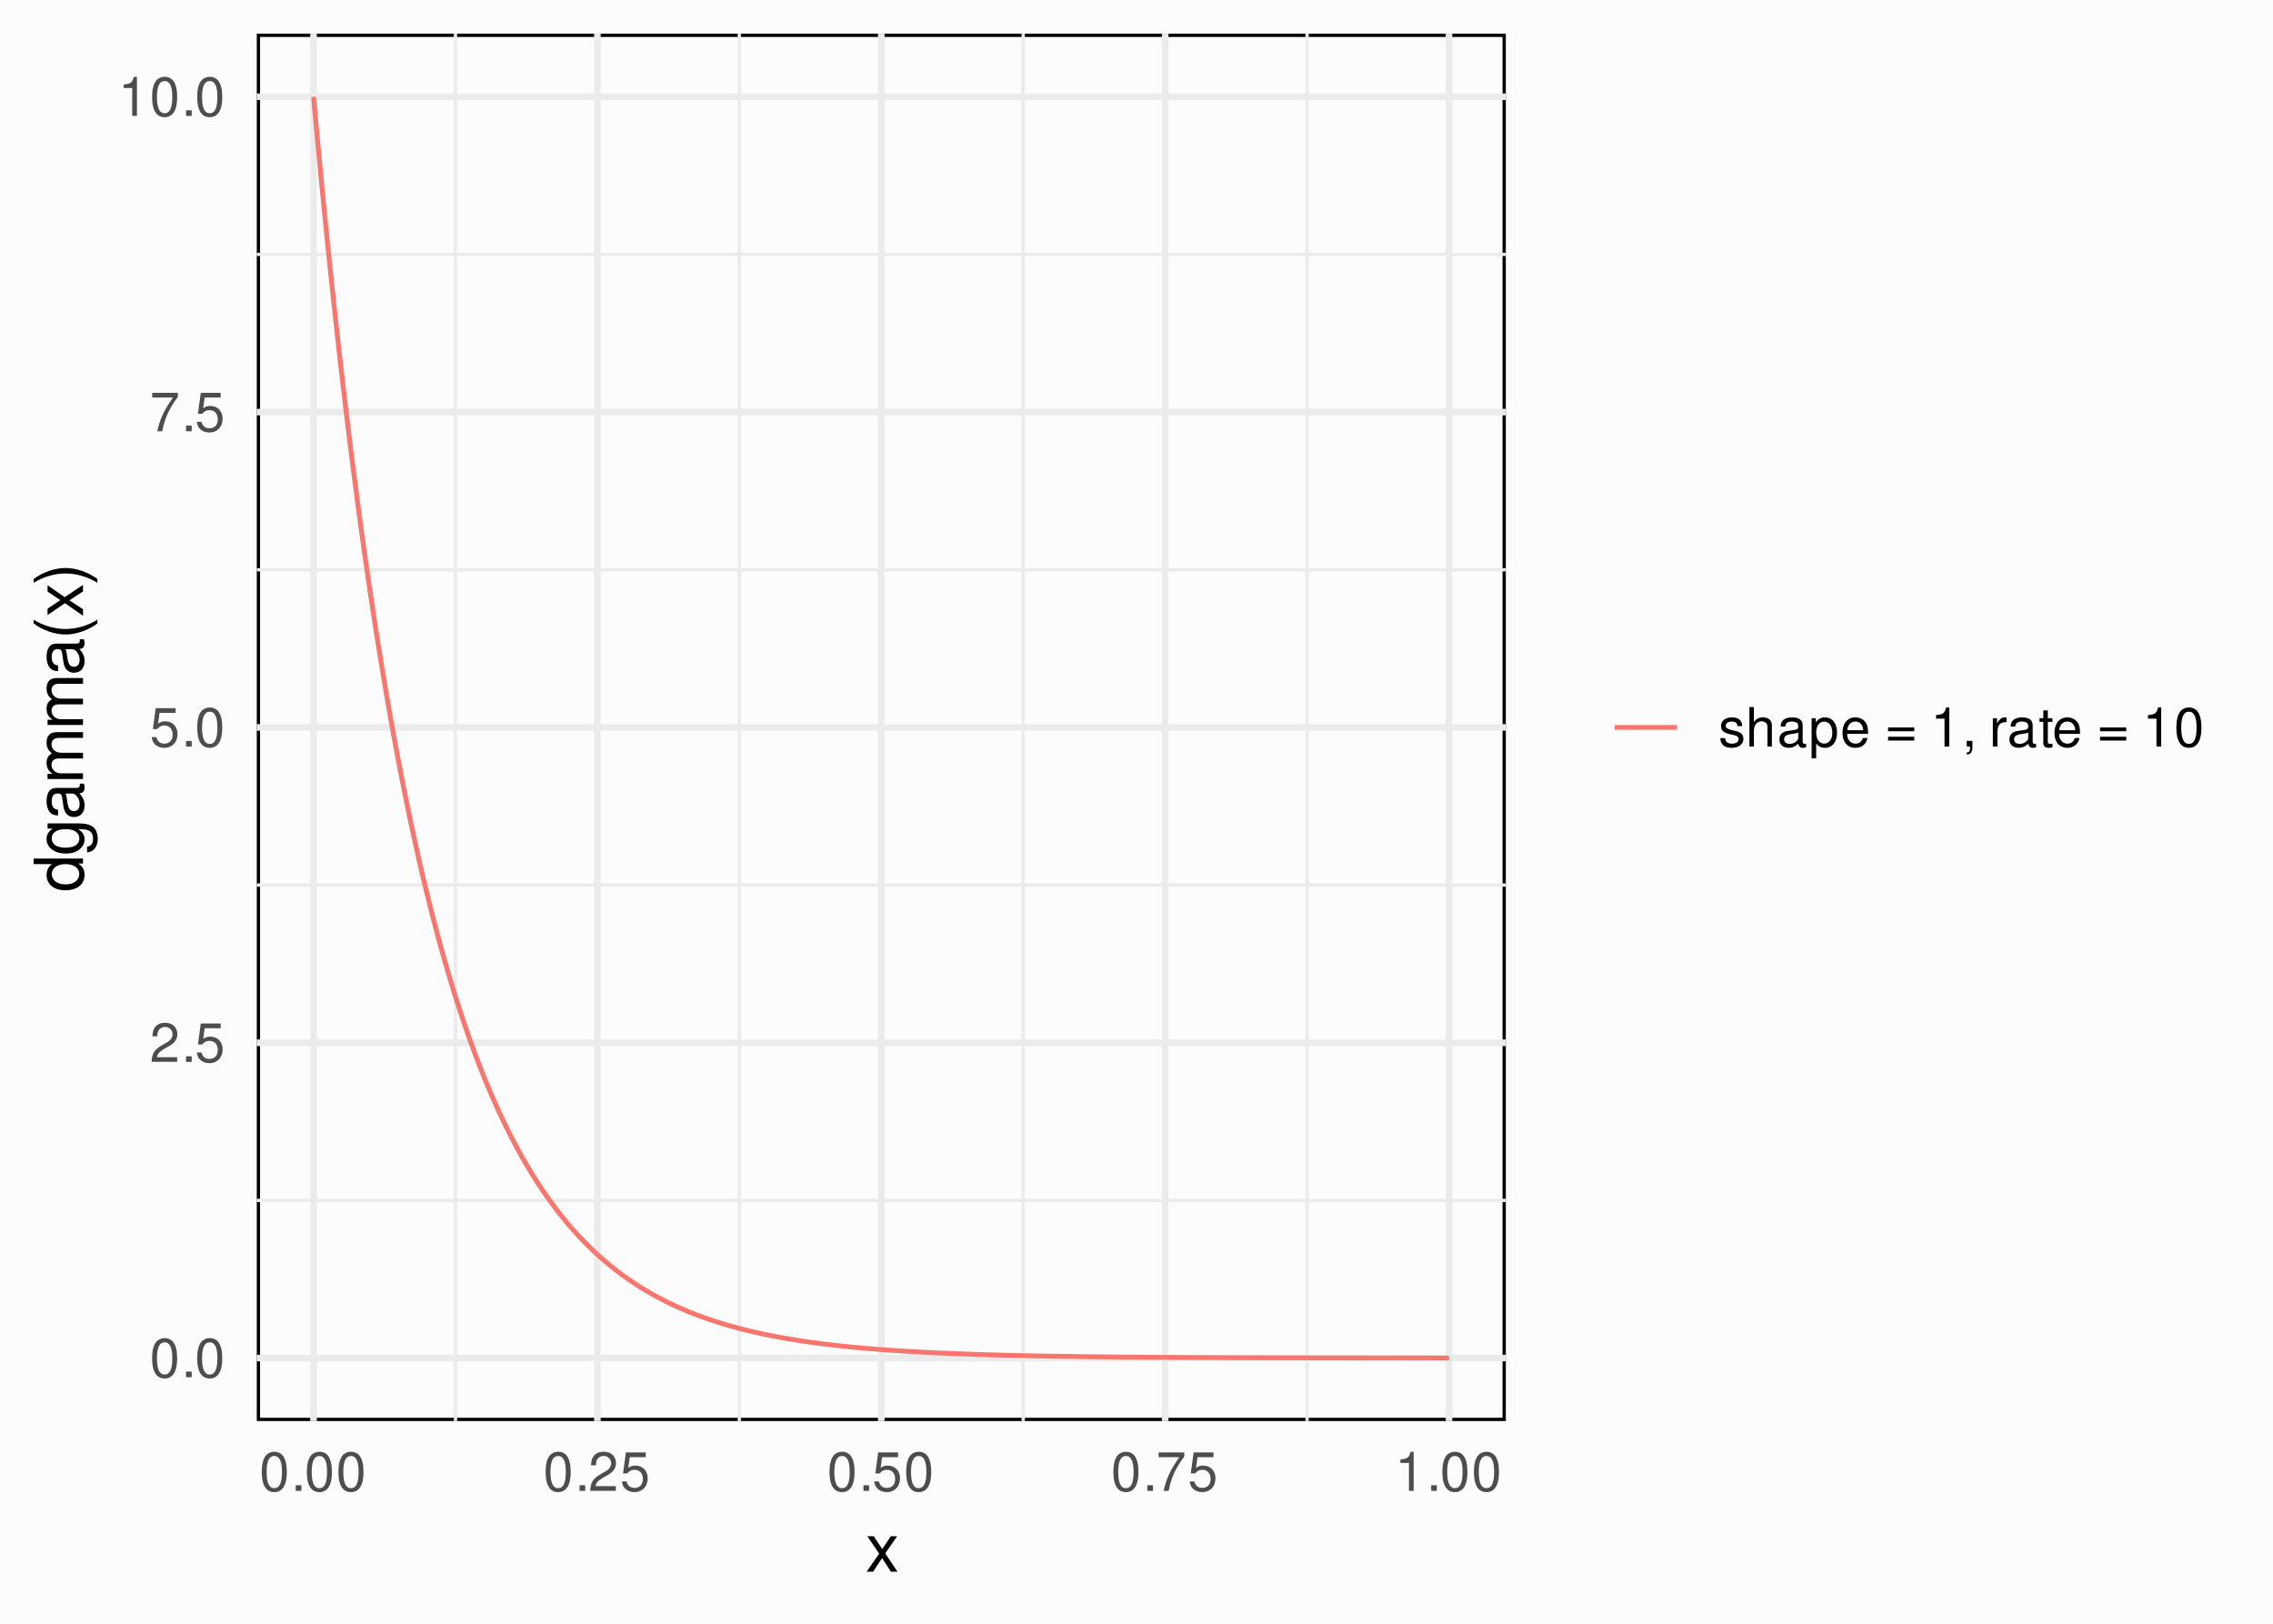<?xml version="1.0" encoding="UTF-8"?>
<svg xmlns="http://www.w3.org/2000/svg" xmlns:xlink="http://www.w3.org/1999/xlink" width="504pt" height="360pt" viewBox="0 0 504 360" version="1.1">
<defs>
<g>
<symbol overflow="visible" id="glyph0-0">
<path style="stroke:none;" d=""/>
</symbol>
<symbol overflow="visible" id="glyph0-1">
<path style="stroke:none;" d="M 3.297 -8.672 C 2.516 -8.672 1.781 -8.312 1.344 -7.734 C 0.797 -6.953 0.516 -5.812 0.516 -4.203 C 0.516 -1.266 1.469 0.281 3.297 0.281 C 5.094 0.281 6.078 -1.266 6.078 -4.125 C 6.078 -5.812 5.812 -6.938 5.25 -7.734 C 4.812 -8.328 4.109 -8.672 3.297 -8.672 Z M 3.297 -7.734 C 4.438 -7.734 5 -6.578 5 -4.219 C 5 -1.75 4.453 -0.594 3.281 -0.594 C 2.156 -0.594 1.594 -1.797 1.594 -4.188 C 1.594 -6.578 2.156 -7.734 3.297 -7.734 Z M 3.297 -7.734 "/>
</symbol>
<symbol overflow="visible" id="glyph0-2">
<path style="stroke:none;" d="M 2.297 -1.25 L 1.047 -1.25 L 1.047 0 L 2.297 0 Z M 2.297 -1.25 "/>
</symbol>
<symbol overflow="visible" id="glyph0-3">
<path style="stroke:none;" d="M 6.078 -1.047 L 1.594 -1.047 C 1.703 -1.766 2.094 -2.219 3.125 -2.859 L 4.328 -3.531 C 5.516 -4.188 6.125 -5.078 6.125 -6.141 C 6.125 -6.859 5.844 -7.531 5.344 -8 C 4.844 -8.453 4.219 -8.672 3.406 -8.672 C 2.328 -8.672 1.531 -8.297 1.062 -7.547 C 0.75 -7.094 0.625 -6.547 0.594 -5.672 L 1.656 -5.672 C 1.688 -6.266 1.766 -6.609 1.906 -6.906 C 2.188 -7.422 2.734 -7.75 3.375 -7.75 C 4.328 -7.75 5.047 -7.062 5.047 -6.125 C 5.047 -5.422 4.656 -4.828 3.906 -4.391 L 2.797 -3.75 C 1.016 -2.719 0.5 -1.906 0.406 -0.016 L 6.078 -0.016 Z M 6.078 -1.047 "/>
</symbol>
<symbol overflow="visible" id="glyph0-4">
<path style="stroke:none;" d="M 5.719 -8.516 L 1.312 -8.516 L 0.688 -3.875 L 1.656 -3.875 C 2.141 -4.469 2.562 -4.672 3.234 -4.672 C 4.375 -4.672 5.078 -3.891 5.078 -2.625 C 5.078 -1.406 4.375 -0.656 3.219 -0.656 C 2.297 -0.656 1.734 -1.125 1.469 -2.094 L 0.422 -2.094 C 0.562 -1.391 0.688 -1.062 0.938 -0.75 C 1.422 -0.094 2.281 0.281 3.234 0.281 C 4.953 0.281 6.156 -0.969 6.156 -2.766 C 6.156 -4.453 5.047 -5.609 3.406 -5.609 C 2.812 -5.609 2.328 -5.453 1.844 -5.094 L 2.172 -7.469 L 5.719 -7.469 Z M 5.719 -8.516 "/>
</symbol>
<symbol overflow="visible" id="glyph0-5">
<path style="stroke:none;" d="M 6.234 -8.516 L 0.547 -8.516 L 0.547 -7.469 L 5.141 -7.469 C 3.125 -4.578 2.297 -2.797 1.656 0 L 2.781 0 C 3.25 -2.719 4.312 -5.062 6.234 -7.625 Z M 6.234 -8.516 "/>
</symbol>
<symbol overflow="visible" id="glyph0-6">
<path style="stroke:none;" d="M 3.109 -6.188 L 3.109 0 L 4.156 0 L 4.156 -8.672 L 3.469 -8.672 C 3.094 -7.344 2.859 -7.156 1.219 -6.953 L 1.219 -6.188 Z M 3.109 -6.188 "/>
</symbol>
<symbol overflow="visible" id="glyph0-7">
<path style="stroke:none;" d="M 5.25 -4.531 C 5.25 -5.766 4.422 -6.469 2.969 -6.469 C 1.516 -6.469 0.562 -5.719 0.562 -4.547 C 0.562 -3.562 1.062 -3.094 2.562 -2.734 L 3.484 -2.516 C 4.188 -2.344 4.469 -2.094 4.469 -1.641 C 4.469 -1.047 3.875 -0.641 3 -0.641 C 2.453 -0.641 2 -0.797 1.75 -1.062 C 1.594 -1.25 1.531 -1.422 1.469 -1.875 L 0.406 -1.875 C 0.453 -0.422 1.266 0.281 2.922 0.281 C 4.5 0.281 5.516 -0.5 5.516 -1.719 C 5.516 -2.656 4.984 -3.172 3.734 -3.469 L 2.766 -3.703 C 1.953 -3.891 1.609 -4.156 1.609 -4.594 C 1.609 -5.188 2.125 -5.547 2.938 -5.547 C 3.75 -5.547 4.172 -5.203 4.203 -4.531 Z M 5.25 -4.531 "/>
</symbol>
<symbol overflow="visible" id="glyph0-8">
<path style="stroke:none;" d="M 0.844 -8.75 L 0.844 0 L 1.844 0 L 1.844 -3.469 C 1.844 -4.75 2.516 -5.594 3.547 -5.594 C 3.875 -5.594 4.188 -5.5 4.422 -5.312 C 4.719 -5.094 4.844 -4.797 4.844 -4.359 L 4.844 0 L 5.828 0 L 5.828 -4.75 C 5.828 -5.812 5.078 -6.469 3.859 -6.469 C 2.969 -6.469 2.422 -6.188 1.844 -5.422 L 1.844 -8.75 Z M 0.844 -8.75 "/>
</symbol>
<symbol overflow="visible" id="glyph0-9">
<path style="stroke:none;" d="M 6.422 -0.594 C 6.312 -0.562 6.266 -0.562 6.203 -0.562 C 5.859 -0.562 5.656 -0.75 5.656 -1.062 L 5.656 -4.75 C 5.656 -5.875 4.844 -6.469 3.297 -6.469 C 2.375 -6.469 1.641 -6.203 1.219 -5.734 C 0.922 -5.406 0.797 -5.047 0.781 -4.422 L 1.781 -4.422 C 1.875 -5.203 2.328 -5.547 3.266 -5.547 C 4.172 -5.547 4.672 -5.203 4.672 -4.609 L 4.672 -4.344 C 4.656 -3.906 4.438 -3.75 3.625 -3.641 C 2.203 -3.469 1.984 -3.422 1.609 -3.266 C 0.875 -2.953 0.5 -2.406 0.5 -1.578 C 0.5 -0.438 1.297 0.281 2.562 0.281 C 3.359 0.281 4 0 4.703 -0.641 C 4.781 0 5.094 0.281 5.734 0.281 C 5.953 0.281 6.078 0.25 6.422 0.172 Z M 4.672 -1.984 C 4.672 -1.641 4.578 -1.438 4.266 -1.156 C 3.859 -0.797 3.375 -0.594 2.781 -0.594 C 2 -0.594 1.547 -0.969 1.547 -1.609 C 1.547 -2.266 1.984 -2.609 3.062 -2.766 C 4.125 -2.906 4.328 -2.953 4.672 -3.109 Z M 4.672 -1.984 "/>
</symbol>
<symbol overflow="visible" id="glyph0-10">
<path style="stroke:none;" d="M 0.641 2.609 L 1.656 2.609 L 1.656 -0.656 C 2.188 -0.016 2.766 0.281 3.594 0.281 C 5.219 0.281 6.281 -1.031 6.281 -3.031 C 6.281 -5.141 5.25 -6.469 3.578 -6.469 C 2.719 -6.469 2.047 -6.078 1.578 -5.344 L 1.578 -6.281 L 0.641 -6.281 Z M 3.406 -5.531 C 4.516 -5.531 5.234 -4.562 5.234 -3.062 C 5.234 -1.625 4.5 -0.656 3.406 -0.656 C 2.344 -0.656 1.656 -1.625 1.656 -3.094 C 1.656 -4.578 2.344 -5.531 3.406 -5.531 Z M 3.406 -5.531 "/>
</symbol>
<symbol overflow="visible" id="glyph0-11">
<path style="stroke:none;" d="M 6.156 -2.812 C 6.156 -3.766 6.078 -4.344 5.906 -4.812 C 5.5 -5.844 4.531 -6.469 3.359 -6.469 C 1.609 -6.469 0.484 -5.141 0.484 -3.062 C 0.484 -0.984 1.562 0.281 3.344 0.281 C 4.781 0.281 5.766 -0.547 6.031 -1.906 L 5.016 -1.906 C 4.734 -1.078 4.172 -0.641 3.375 -0.641 C 2.734 -0.641 2.203 -0.938 1.859 -1.469 C 1.625 -1.828 1.531 -2.188 1.531 -2.812 Z M 1.547 -3.625 C 1.625 -4.781 2.344 -5.547 3.344 -5.547 C 4.375 -5.547 5.078 -4.75 5.078 -3.625 Z M 1.547 -3.625 "/>
</symbol>
<symbol overflow="visible" id="glyph0-12">
<path style="stroke:none;" d=""/>
</symbol>
<symbol overflow="visible" id="glyph0-13">
<path style="stroke:none;" d="M 6.406 -4.234 L 0.594 -4.234 L 0.594 -3.391 L 6.406 -3.391 Z M 6.406 -2.172 L 0.594 -2.172 L 0.594 -1.328 L 6.406 -1.328 Z M 6.406 -2.172 "/>
</symbol>
<symbol overflow="visible" id="glyph0-14">
<path style="stroke:none;" d="M 1.047 -1.25 L 1.047 0 L 1.766 0 L 1.766 0.219 C 1.766 1.047 1.609 1.281 1.047 1.312 L 1.047 1.766 C 1.844 1.781 2.297 1.219 2.297 0.188 L 2.297 -1.25 Z M 1.047 -1.25 "/>
</symbol>
<symbol overflow="visible" id="glyph0-15">
<path style="stroke:none;" d="M 0.828 -6.281 L 0.828 0 L 1.844 0 L 1.844 -3.266 C 1.844 -4.781 2.469 -5.453 3.859 -5.406 L 3.859 -6.438 C 3.688 -6.453 3.594 -6.469 3.469 -6.469 C 2.812 -6.469 2.328 -6.078 1.75 -5.141 L 1.75 -6.281 Z M 0.828 -6.281 "/>
</symbol>
<symbol overflow="visible" id="glyph0-16">
<path style="stroke:none;" d="M 3.047 -6.281 L 2.016 -6.281 L 2.016 -8.016 L 1.016 -8.016 L 1.016 -6.281 L 0.172 -6.281 L 0.172 -5.469 L 1.016 -5.469 L 1.016 -0.719 C 1.016 -0.078 1.453 0.281 2.234 0.281 C 2.5 0.281 2.719 0.25 3.047 0.188 L 3.047 -0.641 C 2.906 -0.609 2.766 -0.594 2.562 -0.594 C 2.141 -0.594 2.016 -0.719 2.016 -1.156 L 2.016 -5.469 L 3.047 -5.469 Z M 3.047 -6.281 "/>
</symbol>
<symbol overflow="visible" id="glyph1-0">
<path style="stroke:none;" d=""/>
</symbol>
<symbol overflow="visible" id="glyph1-1">
<path style="stroke:none;" d="M 4.375 -4.062 L 7.016 -7.859 L 5.609 -7.859 L 3.719 -5.016 L 1.828 -7.859 L 0.406 -7.859 L 3.031 -4 L 0.25 0 L 1.688 0 L 3.672 -3.016 L 5.641 0 L 7.094 0 Z M 4.375 -4.062 "/>
</symbol>
<symbol overflow="visible" id="glyph2-0">
<path style="stroke:none;" d=""/>
</symbol>
<symbol overflow="visible" id="glyph2-1">
<path style="stroke:none;" d="M -10.938 -7.422 L -10.938 -6.188 L -6.875 -6.188 C -7.672 -5.656 -8.078 -4.812 -8.078 -3.766 C -8.078 -1.719 -6.453 -0.391 -3.938 -0.391 C -1.297 -0.391 0.344 -1.688 0.344 -3.812 C 0.344 -4.891 -0.062 -5.641 -1.031 -6.312 L 0 -6.312 L 0 -7.422 Z M -6.922 -3.969 C -6.922 -5.328 -5.734 -6.188 -3.844 -6.188 C -2.031 -6.188 -0.828 -5.312 -0.828 -3.984 C -0.828 -2.609 -2.047 -1.688 -3.875 -1.688 C -5.703 -1.688 -6.922 -2.609 -6.922 -3.969 Z M -6.922 -3.969 "/>
</symbol>
<symbol overflow="visible" id="glyph2-2">
<path style="stroke:none;" d="M -7.859 -6.062 L -6.719 -6.062 C -7.672 -5.438 -8.078 -4.734 -8.078 -3.75 C -8.078 -1.844 -6.312 -0.531 -3.797 -0.531 C -2.469 -0.531 -1.516 -0.844 -0.719 -1.516 C -0.031 -2.094 0.344 -2.844 0.344 -3.656 C 0.344 -4.609 -0.078 -5.281 -1.062 -5.938 L -0.656 -5.938 C 1.438 -5.938 2.219 -5.359 2.219 -3.797 C 2.219 -2.734 1.797 -2.172 0.906 -2.062 L 0.906 -0.781 C 2.359 -0.906 3.266 -2.062 3.266 -3.766 C 3.266 -4.922 2.891 -5.875 2.266 -6.391 C 1.531 -6.984 0.562 -7.219 -1.297 -7.219 L -7.859 -7.219 Z M -6.938 -3.875 C -6.938 -5.188 -5.812 -5.938 -3.828 -5.938 C -1.922 -5.938 -0.812 -5.172 -0.812 -3.875 C -0.812 -2.578 -1.938 -1.828 -3.875 -1.828 C -5.797 -1.828 -6.938 -2.578 -6.938 -3.875 Z M -6.938 -3.875 "/>
</symbol>
<symbol overflow="visible" id="glyph2-3">
<path style="stroke:none;" d="M -0.734 -8.031 C -0.703 -7.891 -0.703 -7.828 -0.703 -7.75 C -0.703 -7.312 -0.938 -7.078 -1.312 -7.078 L -5.938 -7.078 C -7.328 -7.078 -8.078 -6.062 -8.078 -4.125 C -8.078 -2.969 -7.75 -2.062 -7.172 -1.516 C -6.766 -1.156 -6.312 -1 -5.531 -0.969 L -5.531 -2.234 C -6.5 -2.344 -6.938 -2.906 -6.938 -4.078 C -6.938 -5.219 -6.516 -5.828 -5.766 -5.828 L -5.438 -5.828 C -4.891 -5.812 -4.688 -5.547 -4.562 -4.531 C -4.328 -2.766 -4.281 -2.484 -4.078 -2.016 C -3.688 -1.094 -3 -0.625 -1.984 -0.625 C -0.562 -0.625 0.344 -1.625 0.344 -3.203 C 0.344 -4.203 0 -5 -0.812 -5.875 C 0 -5.969 0.344 -6.359 0.344 -7.172 C 0.344 -7.438 0.312 -7.609 0.203 -8.031 Z M -2.469 -5.828 C -2.062 -5.828 -1.797 -5.719 -1.453 -5.344 C -0.984 -4.828 -0.75 -4.219 -0.75 -3.484 C -0.75 -2.5 -1.219 -1.938 -2.016 -1.938 C -2.828 -1.938 -3.25 -2.469 -3.453 -3.828 C -3.625 -5.156 -3.688 -5.422 -3.891 -5.828 Z M -2.469 -5.828 "/>
</symbol>
<symbol overflow="visible" id="glyph2-4">
<path style="stroke:none;" d="M -7.859 -1.047 L 0 -1.047 L 0 -2.312 L -4.938 -2.312 C -6.078 -2.312 -6.984 -3.141 -6.984 -4.156 C -6.984 -5.078 -6.422 -5.609 -5.422 -5.609 L 0 -5.609 L 0 -6.875 L -4.938 -6.875 C -6.078 -6.875 -6.984 -7.688 -6.984 -8.719 C -6.984 -9.625 -6.406 -10.172 -5.422 -10.172 L 0 -10.172 L 0 -11.438 L -5.891 -11.438 C -7.312 -11.438 -8.078 -10.625 -8.078 -9.156 C -8.078 -8.094 -7.766 -7.469 -6.891 -6.734 C -7.719 -6.266 -8.078 -5.641 -8.078 -4.625 C -8.078 -3.562 -7.688 -2.859 -6.75 -2.203 L -7.859 -2.203 Z M -7.859 -1.047 "/>
</symbol>
<symbol overflow="visible" id="glyph2-5">
<path style="stroke:none;" d="M -10.938 -3.547 C -8.969 -2.047 -6.234 -1.094 -3.891 -1.094 C -1.516 -1.094 1.219 -2.047 3.188 -3.547 L 3.188 -4.359 C 1.031 -3.047 -1.484 -2.312 -3.891 -2.312 C -6.266 -2.312 -8.812 -3.047 -10.938 -4.359 Z M -10.938 -3.547 "/>
</symbol>
<symbol overflow="visible" id="glyph2-6">
<path style="stroke:none;" d="M -4.062 -4.375 L -7.859 -7.016 L -7.859 -5.609 L -5.016 -3.719 L -7.859 -1.828 L -7.859 -0.406 L -4 -3.031 L 0 -0.25 L 0 -1.688 L -3.016 -3.672 L 0 -5.641 L 0 -7.094 Z M -4.062 -4.375 "/>
</symbol>
<symbol overflow="visible" id="glyph2-7">
<path style="stroke:none;" d="M 3.188 -1.391 C 1.219 -2.891 -1.516 -3.844 -3.875 -3.844 C -6.234 -3.844 -8.969 -2.891 -10.938 -1.391 L -10.938 -0.562 C -8.797 -1.891 -6.266 -2.625 -3.875 -2.625 C -1.484 -2.625 1.047 -1.891 3.188 -0.562 Z M 3.188 -1.391 "/>
</symbol>
</g>
<clipPath id="clip1">
  <path d="M 56.934 7.473 L 333.891 7.473 L 333.891 315.066 L 56.934 315.066 Z M 56.934 7.473 "/>
</clipPath>
<clipPath id="clip2">
  <path d="M 56.934 265 L 333.891 265 L 333.891 267 L 56.934 267 Z M 56.934 265 "/>
</clipPath>
<clipPath id="clip3">
  <path d="M 56.934 195 L 333.891 195 L 333.891 197 L 56.934 197 Z M 56.934 195 "/>
</clipPath>
<clipPath id="clip4">
  <path d="M 56.934 125 L 333.891 125 L 333.891 127 L 56.934 127 Z M 56.934 125 "/>
</clipPath>
<clipPath id="clip5">
  <path d="M 56.934 56 L 333.891 56 L 333.891 57 L 56.934 57 Z M 56.934 56 "/>
</clipPath>
<clipPath id="clip6">
  <path d="M 100 7.473 L 102 7.473 L 102 315.066 L 100 315.066 Z M 100 7.473 "/>
</clipPath>
<clipPath id="clip7">
  <path d="M 163 7.473 L 165 7.473 L 165 315.066 L 163 315.066 Z M 163 7.473 "/>
</clipPath>
<clipPath id="clip8">
  <path d="M 226 7.473 L 228 7.473 L 228 315.066 L 226 315.066 Z M 226 7.473 "/>
</clipPath>
<clipPath id="clip9">
  <path d="M 289 7.473 L 291 7.473 L 291 315.066 L 289 315.066 Z M 289 7.473 "/>
</clipPath>
<clipPath id="clip10">
  <path d="M 56.934 300 L 333.891 300 L 333.891 302 L 56.934 302 Z M 56.934 300 "/>
</clipPath>
<clipPath id="clip11">
  <path d="M 56.934 230 L 333.891 230 L 333.891 232 L 56.934 232 Z M 56.934 230 "/>
</clipPath>
<clipPath id="clip12">
  <path d="M 56.934 160 L 333.891 160 L 333.891 163 L 56.934 163 Z M 56.934 160 "/>
</clipPath>
<clipPath id="clip13">
  <path d="M 56.934 90 L 333.891 90 L 333.891 93 L 56.934 93 Z M 56.934 90 "/>
</clipPath>
<clipPath id="clip14">
  <path d="M 56.934 20 L 333.891 20 L 333.891 23 L 56.934 23 Z M 56.934 20 "/>
</clipPath>
<clipPath id="clip15">
  <path d="M 68 7.473 L 71 7.473 L 71 315.066 L 68 315.066 Z M 68 7.473 "/>
</clipPath>
<clipPath id="clip16">
  <path d="M 131 7.473 L 134 7.473 L 134 315.066 L 131 315.066 Z M 131 7.473 "/>
</clipPath>
<clipPath id="clip17">
  <path d="M 194 7.473 L 197 7.473 L 197 315.066 L 194 315.066 Z M 194 7.473 "/>
</clipPath>
<clipPath id="clip18">
  <path d="M 257 7.473 L 260 7.473 L 260 315.066 L 257 315.066 Z M 257 7.473 "/>
</clipPath>
<clipPath id="clip19">
  <path d="M 320 7.473 L 323 7.473 L 323 315.066 L 320 315.066 Z M 320 7.473 "/>
</clipPath>
</defs>
<g id="surface36">
<rect x="0" y="0" width="504" height="360" style="fill:rgb(100%,100%,100%);fill-opacity:1;stroke:none;"/>
<rect x="0" y="0" width="504" height="360" style="fill:rgb(98.824%,98.824%,98.824%);fill-opacity:1;stroke:none;"/>
<path style="fill:none;stroke-width:1.455;stroke-linecap:round;stroke-linejoin:round;stroke:rgb(98.824%,98.824%,98.824%);stroke-opacity:1;stroke-miterlimit:10;" d="M 0 360 L 504 360 L 504 0 L 0 0 Z M 0 360 "/>
<g clip-path="url(#clip1)" clip-rule="nonzero">
<path style="fill-rule:nonzero;fill:rgb(98.824%,98.824%,98.824%);fill-opacity:1;stroke-width:1.455;stroke-linecap:round;stroke-linejoin:round;stroke:rgb(0%,0%,0%);stroke-opacity:1;stroke-miterlimit:10;" d="M 56.934 315.066 L 333.891 315.066 L 333.891 7.473 L 56.934 7.473 Z M 56.934 315.066 "/>
</g>
<g clip-path="url(#clip2)" clip-rule="nonzero">
<path style="fill:none;stroke-width:0.727;stroke-linecap:butt;stroke-linejoin:round;stroke:rgb(92.157%,92.157%,92.157%);stroke-opacity:1;stroke-miterlimit:10;" d="M 56.934 266.145 L 333.887 266.145 "/>
</g>
<g clip-path="url(#clip3)" clip-rule="nonzero">
<path style="fill:none;stroke-width:0.727;stroke-linecap:butt;stroke-linejoin:round;stroke:rgb(92.157%,92.157%,92.157%);stroke-opacity:1;stroke-miterlimit:10;" d="M 56.934 196.23 L 333.887 196.23 "/>
</g>
<g clip-path="url(#clip4)" clip-rule="nonzero">
<path style="fill:none;stroke-width:0.727;stroke-linecap:butt;stroke-linejoin:round;stroke:rgb(92.157%,92.157%,92.157%);stroke-opacity:1;stroke-miterlimit:10;" d="M 56.934 126.32 L 333.887 126.32 "/>
</g>
<g clip-path="url(#clip5)" clip-rule="nonzero">
<path style="fill:none;stroke-width:0.727;stroke-linecap:butt;stroke-linejoin:round;stroke:rgb(92.157%,92.157%,92.157%);stroke-opacity:1;stroke-miterlimit:10;" d="M 56.934 56.41 L 333.887 56.41 "/>
</g>
<g clip-path="url(#clip6)" clip-rule="nonzero">
<path style="fill:none;stroke-width:0.727;stroke-linecap:butt;stroke-linejoin:round;stroke:rgb(92.157%,92.157%,92.157%);stroke-opacity:1;stroke-miterlimit:10;" d="M 100.992 315.066 L 100.992 7.473 "/>
</g>
<g clip-path="url(#clip7)" clip-rule="nonzero">
<path style="fill:none;stroke-width:0.727;stroke-linecap:butt;stroke-linejoin:round;stroke:rgb(92.157%,92.157%,92.157%);stroke-opacity:1;stroke-miterlimit:10;" d="M 163.938 315.066 L 163.938 7.473 "/>
</g>
<g clip-path="url(#clip8)" clip-rule="nonzero">
<path style="fill:none;stroke-width:0.727;stroke-linecap:butt;stroke-linejoin:round;stroke:rgb(92.157%,92.157%,92.157%);stroke-opacity:1;stroke-miterlimit:10;" d="M 226.883 315.066 L 226.883 7.473 "/>
</g>
<g clip-path="url(#clip9)" clip-rule="nonzero">
<path style="fill:none;stroke-width:0.727;stroke-linecap:butt;stroke-linejoin:round;stroke:rgb(92.157%,92.157%,92.157%);stroke-opacity:1;stroke-miterlimit:10;" d="M 289.828 315.066 L 289.828 7.473 "/>
</g>
<g clip-path="url(#clip10)" clip-rule="nonzero">
<path style="fill:none;stroke-width:1.455;stroke-linecap:butt;stroke-linejoin:round;stroke:rgb(92.157%,92.157%,92.157%);stroke-opacity:1;stroke-miterlimit:10;" d="M 56.934 301.098 L 333.887 301.098 "/>
</g>
<g clip-path="url(#clip11)" clip-rule="nonzero">
<path style="fill:none;stroke-width:1.455;stroke-linecap:butt;stroke-linejoin:round;stroke:rgb(92.157%,92.157%,92.157%);stroke-opacity:1;stroke-miterlimit:10;" d="M 56.934 231.188 L 333.887 231.188 "/>
</g>
<g clip-path="url(#clip12)" clip-rule="nonzero">
<path style="fill:none;stroke-width:1.455;stroke-linecap:butt;stroke-linejoin:round;stroke:rgb(92.157%,92.157%,92.157%);stroke-opacity:1;stroke-miterlimit:10;" d="M 56.934 161.277 L 333.887 161.277 "/>
</g>
<g clip-path="url(#clip13)" clip-rule="nonzero">
<path style="fill:none;stroke-width:1.455;stroke-linecap:butt;stroke-linejoin:round;stroke:rgb(92.157%,92.157%,92.157%);stroke-opacity:1;stroke-miterlimit:10;" d="M 56.934 91.363 L 333.887 91.363 "/>
</g>
<g clip-path="url(#clip14)" clip-rule="nonzero">
<path style="fill:none;stroke-width:1.455;stroke-linecap:butt;stroke-linejoin:round;stroke:rgb(92.157%,92.157%,92.157%);stroke-opacity:1;stroke-miterlimit:10;" d="M 56.934 21.453 L 333.887 21.453 "/>
</g>
<g clip-path="url(#clip15)" clip-rule="nonzero">
<path style="fill:none;stroke-width:1.455;stroke-linecap:butt;stroke-linejoin:round;stroke:rgb(92.157%,92.157%,92.157%);stroke-opacity:1;stroke-miterlimit:10;" d="M 69.523 315.066 L 69.523 7.473 "/>
</g>
<g clip-path="url(#clip16)" clip-rule="nonzero">
<path style="fill:none;stroke-width:1.455;stroke-linecap:butt;stroke-linejoin:round;stroke:rgb(92.157%,92.157%,92.157%);stroke-opacity:1;stroke-miterlimit:10;" d="M 132.465 315.066 L 132.465 7.473 "/>
</g>
<g clip-path="url(#clip17)" clip-rule="nonzero">
<path style="fill:none;stroke-width:1.455;stroke-linecap:butt;stroke-linejoin:round;stroke:rgb(92.157%,92.157%,92.157%);stroke-opacity:1;stroke-miterlimit:10;" d="M 195.41 315.066 L 195.41 7.473 "/>
</g>
<g clip-path="url(#clip18)" clip-rule="nonzero">
<path style="fill:none;stroke-width:1.455;stroke-linecap:butt;stroke-linejoin:round;stroke:rgb(92.157%,92.157%,92.157%);stroke-opacity:1;stroke-miterlimit:10;" d="M 258.355 315.066 L 258.355 7.473 "/>
</g>
<g clip-path="url(#clip19)" clip-rule="nonzero">
<path style="fill:none;stroke-width:1.455;stroke-linecap:butt;stroke-linejoin:round;stroke:rgb(92.157%,92.157%,92.157%);stroke-opacity:1;stroke-miterlimit:10;" d="M 321.301 315.066 L 321.301 7.473 "/>
</g>
<path style="fill:none;stroke-width:1.067;stroke-linecap:butt;stroke-linejoin:round;stroke:rgb(97.255%,46.275%,42.745%);stroke-opacity:1;stroke-miterlimit:10;" d="M 69.523 21.453 L 69.773 24.238 L 70.027 26.996 L 70.277 29.727 L 70.531 32.43 L 70.781 35.105 L 71.035 37.754 L 71.285 40.379 L 71.539 42.973 L 71.789 45.547 L 72.043 48.09 L 72.293 50.609 L 72.547 53.105 L 72.797 55.574 L 73.051 58.02 L 73.301 60.441 L 73.555 62.84 L 73.805 65.211 L 74.059 67.562 L 74.309 69.887 L 74.562 72.191 L 74.812 74.469 L 75.066 76.727 L 75.316 78.961 L 75.57 81.176 L 75.824 83.367 L 76.074 85.535 L 76.328 87.68 L 76.578 89.805 L 76.832 91.91 L 77.082 93.996 L 77.336 96.059 L 77.586 98.098 L 77.84 100.121 L 78.09 102.125 L 78.344 104.105 L 78.594 106.066 L 78.848 108.008 L 79.098 109.934 L 79.352 111.836 L 79.602 113.723 L 79.855 115.59 L 80.105 117.438 L 80.359 119.266 L 80.609 121.078 L 80.863 122.871 L 81.113 124.645 L 81.367 126.402 L 81.617 128.141 L 81.871 129.863 L 82.125 131.57 L 82.375 133.258 L 82.629 134.93 L 82.879 136.586 L 83.133 138.223 L 83.383 139.848 L 83.637 141.453 L 83.887 143.043 L 84.141 144.617 L 84.391 146.176 L 84.645 147.719 L 84.895 149.246 L 85.148 150.758 L 85.398 152.254 L 85.652 153.738 L 85.902 155.207 L 86.156 156.66 L 86.406 158.098 L 86.66 159.523 L 86.91 160.934 L 87.164 162.328 L 87.414 163.711 L 87.668 165.078 L 87.918 166.434 L 88.172 167.773 L 88.426 169.102 L 88.676 170.418 L 88.93 171.719 L 89.18 173.008 L 89.434 174.285 L 89.684 175.547 L 89.938 176.797 L 90.188 178.035 L 90.441 179.262 L 90.691 180.473 L 90.945 181.676 L 91.195 182.863 L 91.449 184.043 L 91.699 185.207 L 91.953 186.363 L 92.203 187.504 L 92.457 188.637 L 92.707 189.758 L 92.961 190.867 L 93.211 191.965 L 93.465 193.051 L 93.715 194.129 L 93.969 195.191 L 94.219 196.246 L 94.473 197.293 L 94.723 198.324 L 94.977 199.348 L 95.23 200.363 L 95.48 201.367 L 95.734 202.359 L 95.984 203.344 L 96.238 204.316 L 96.488 205.281 L 96.742 206.234 L 96.992 207.18 L 97.246 208.113 L 97.496 209.043 L 97.75 209.957 L 98 210.867 L 98.254 211.766 L 98.504 212.656 L 98.758 213.535 L 99.008 214.406 L 99.262 215.27 L 99.512 216.125 L 99.766 216.973 L 100.016 217.809 L 100.27 218.641 L 100.52 219.461 L 100.773 220.273 L 101.023 221.078 L 101.277 221.875 L 101.531 222.664 L 101.781 223.445 L 102.035 224.219 L 102.285 224.984 L 102.539 225.742 L 102.789 226.492 L 103.043 227.238 L 103.293 227.973 L 103.547 228.699 L 103.797 229.422 L 104.051 230.137 L 104.301 230.844 L 104.555 231.543 L 104.805 232.234 L 105.059 232.922 L 105.309 233.602 L 105.562 234.273 L 105.812 234.938 L 106.066 235.598 L 106.316 236.25 L 106.57 236.895 L 106.82 237.535 L 107.074 238.168 L 107.324 238.793 L 107.578 239.414 L 107.832 240.031 L 108.082 240.637 L 108.336 241.238 L 108.586 241.836 L 108.84 242.426 L 109.09 243.012 L 109.344 243.59 L 109.594 244.164 L 109.848 244.73 L 110.098 245.289 L 110.352 245.848 L 110.602 246.398 L 110.855 246.941 L 111.105 247.48 L 111.359 248.016 L 111.609 248.543 L 111.863 249.066 L 112.113 249.586 L 112.367 250.098 L 112.617 250.605 L 112.871 251.109 L 113.121 251.609 L 113.375 252.102 L 113.625 252.59 L 114.133 253.551 L 114.383 254.023 L 114.637 254.492 L 114.887 254.957 L 115.141 255.418 L 115.391 255.871 L 115.645 256.32 L 115.895 256.77 L 116.148 257.211 L 116.398 257.645 L 116.652 258.078 L 116.902 258.508 L 117.156 258.934 L 117.406 259.352 L 117.66 259.766 L 117.91 260.18 L 118.164 260.586 L 118.414 260.992 L 118.668 261.391 L 118.918 261.785 L 119.172 262.176 L 119.422 262.562 L 119.676 262.949 L 119.926 263.328 L 120.18 263.703 L 120.43 264.078 L 120.938 264.812 L 121.188 265.172 L 121.441 265.531 L 121.691 265.883 L 121.945 266.234 L 122.195 266.582 L 122.449 266.926 L 122.699 267.266 L 122.953 267.602 L 123.203 267.938 L 123.457 268.266 L 123.707 268.594 L 123.961 268.918 L 124.211 269.238 L 124.465 269.555 L 124.715 269.871 L 124.969 270.18 L 125.219 270.488 L 125.473 270.793 L 125.723 271.094 L 125.977 271.395 L 126.227 271.691 L 126.48 271.984 L 126.73 272.273 L 127.238 272.844 L 127.488 273.125 L 127.742 273.406 L 127.992 273.68 L 128.246 273.953 L 128.496 274.223 L 128.75 274.492 L 129 274.758 L 129.254 275.02 L 129.504 275.277 L 129.758 275.535 L 130.008 275.789 L 130.512 276.293 L 130.766 276.539 L 131.016 276.785 L 131.27 277.027 L 131.52 277.266 L 131.773 277.504 L 132.023 277.738 L 132.277 277.973 L 132.527 278.199 L 132.781 278.43 L 133.031 278.656 L 133.539 279.102 L 133.789 279.32 L 134.043 279.535 L 134.293 279.75 L 134.547 279.965 L 134.797 280.172 L 135.051 280.383 L 135.301 280.59 L 135.555 280.793 L 135.805 280.996 L 136.059 281.195 L 136.309 281.395 L 136.562 281.59 L 136.812 281.785 L 137.066 281.977 L 137.316 282.168 L 137.57 282.355 L 137.82 282.543 L 138.074 282.727 L 138.324 282.91 L 138.578 283.09 L 138.828 283.27 L 139.082 283.449 L 139.332 283.625 L 139.84 283.969 L 140.09 284.141 L 140.344 284.309 L 140.594 284.477 L 140.848 284.641 L 141.098 284.805 L 141.352 284.969 L 141.602 285.129 L 141.855 285.289 L 142.105 285.445 L 142.359 285.602 L 142.609 285.758 L 142.863 285.91 L 143.113 286.059 L 143.367 286.211 L 143.617 286.359 L 143.871 286.504 L 144.121 286.648 L 144.375 286.793 L 144.625 286.938 L 144.879 287.078 L 145.129 287.219 L 145.383 287.355 L 145.633 287.492 L 145.887 287.629 L 146.137 287.762 L 146.645 288.027 L 146.895 288.156 L 147.148 288.285 L 147.398 288.414 L 147.652 288.539 L 147.902 288.664 L 148.156 288.789 L 148.406 288.91 L 148.66 289.031 L 148.91 289.152 L 149.164 289.273 L 149.414 289.391 L 149.668 289.508 L 149.918 289.621 L 150.172 289.734 L 150.422 289.848 L 150.676 289.961 L 150.926 290.07 L 151.18 290.184 L 151.43 290.289 L 151.684 290.398 L 151.934 290.504 L 152.188 290.609 L 152.438 290.715 L 152.691 290.816 L 152.945 290.922 L 153.195 291.023 L 153.449 291.121 L 153.699 291.223 L 153.953 291.32 L 154.203 291.418 L 154.457 291.516 L 154.707 291.609 L 154.961 291.703 L 155.211 291.797 L 155.465 291.891 L 155.715 291.98 L 155.969 292.074 L 156.219 292.164 L 156.473 292.25 L 156.723 292.34 L 156.977 292.426 L 157.227 292.512 L 157.48 292.598 L 157.73 292.684 L 157.984 292.766 L 158.234 292.852 L 158.488 292.934 L 158.738 293.012 L 159.246 293.176 L 159.496 293.254 L 159.75 293.332 L 160 293.41 L 160.254 293.484 L 160.504 293.562 L 160.758 293.637 L 161.008 293.711 L 161.262 293.785 L 161.512 293.855 L 161.766 293.93 L 162.016 294 L 162.27 294.07 L 162.52 294.141 L 162.773 294.211 L 163.023 294.277 L 163.277 294.348 L 163.527 294.414 L 163.781 294.48 L 164.031 294.547 L 164.285 294.613 L 164.535 294.676 L 164.789 294.738 L 165.039 294.805 L 165.547 294.93 L 165.797 294.988 L 166.051 295.051 L 166.301 295.109 L 166.555 295.172 L 166.805 295.23 L 167.059 295.289 L 167.309 295.348 L 167.562 295.402 L 167.812 295.461 L 168.066 295.516 L 168.316 295.57 L 168.57 295.625 L 168.82 295.68 L 169.074 295.734 L 169.324 295.789 L 169.578 295.84 L 169.828 295.895 L 170.082 295.945 L 170.332 295.996 L 170.586 296.047 L 170.836 296.098 L 171.09 296.148 L 171.34 296.195 L 171.594 296.246 L 171.844 296.293 L 172.098 296.344 L 172.352 296.391 L 172.602 296.438 L 172.855 296.484 L 173.105 296.527 L 173.359 296.574 L 173.609 296.621 L 173.863 296.664 L 174.113 296.707 L 174.367 296.75 L 174.617 296.797 L 174.871 296.84 L 175.121 296.879 L 175.375 296.922 L 175.625 296.965 L 175.879 297.004 L 176.129 297.047 L 176.383 297.086 L 176.633 297.125 L 176.887 297.164 L 177.137 297.207 L 177.391 297.242 L 177.641 297.281 L 177.895 297.32 L 178.145 297.359 L 178.398 297.395 L 178.652 297.434 L 178.902 297.469 L 179.156 297.504 L 179.406 297.539 L 179.66 297.574 L 179.91 297.609 L 180.164 297.645 L 180.414 297.68 L 180.668 297.715 L 180.918 297.746 L 181.172 297.781 L 181.422 297.812 L 181.676 297.848 L 181.926 297.879 L 182.18 297.91 L 182.43 297.941 L 182.684 297.977 L 182.934 298.004 L 183.188 298.035 L 183.438 298.066 L 183.691 298.098 L 183.941 298.129 L 184.195 298.156 L 184.445 298.188 L 184.953 298.242 L 185.203 298.273 L 185.457 298.301 L 185.707 298.328 L 185.961 298.355 L 186.211 298.383 L 186.465 298.41 L 186.715 298.438 L 186.969 298.465 L 187.219 298.488 L 187.473 298.516 L 187.723 298.543 L 187.977 298.566 L 188.227 298.594 L 188.48 298.617 L 188.73 298.641 L 188.984 298.668 L 189.234 298.691 L 189.488 298.715 L 189.738 298.738 L 189.992 298.762 L 190.242 298.785 L 190.496 298.809 L 190.746 298.832 L 191 298.852 L 191.25 298.875 L 191.504 298.898 L 191.758 298.918 L 192.008 298.941 L 192.262 298.965 L 192.512 298.984 L 192.766 299.004 L 193.016 299.027 L 193.27 299.047 L 193.52 299.066 L 193.773 299.086 L 194.023 299.109 L 194.277 299.129 L 194.527 299.148 L 194.781 299.168 L 195.031 299.188 L 195.285 299.203 L 195.535 299.223 L 195.789 299.242 L 196.039 299.262 L 196.293 299.277 L 196.543 299.297 L 196.797 299.316 L 197.047 299.332 L 197.301 299.352 L 197.551 299.367 L 197.805 299.387 L 198.059 299.402 L 198.309 299.418 L 198.562 299.438 L 198.812 299.453 L 199.066 299.469 L 199.316 299.484 L 199.57 299.5 L 199.82 299.516 L 200.074 299.531 L 200.324 299.547 L 200.578 299.562 L 200.828 299.578 L 201.082 299.594 L 201.332 299.609 L 201.586 299.625 L 201.836 299.637 L 202.09 299.652 L 202.34 299.668 L 202.594 299.684 L 202.844 299.695 L 203.098 299.711 L 203.348 299.723 L 203.602 299.738 L 203.852 299.75 L 204.105 299.766 L 204.359 299.777 L 204.609 299.789 L 204.863 299.805 L 205.113 299.816 L 205.367 299.828 L 205.617 299.844 L 205.871 299.855 L 206.121 299.867 L 206.375 299.879 L 206.625 299.891 L 206.879 299.902 L 207.129 299.914 L 207.383 299.926 L 207.633 299.938 L 207.887 299.949 L 208.137 299.961 L 208.391 299.973 L 208.641 299.984 L 208.895 299.996 L 209.145 300.008 L 209.398 300.016 L 209.648 300.027 L 209.902 300.039 L 210.152 300.051 L 210.406 300.059 L 210.66 300.07 L 210.91 300.082 L 211.164 300.09 L 211.414 300.102 L 211.668 300.109 L 211.918 300.121 L 212.172 300.129 L 212.422 300.141 L 212.676 300.148 L 212.926 300.16 L 213.18 300.168 L 213.43 300.176 L 213.684 300.188 L 213.934 300.195 L 214.188 300.203 L 214.438 300.215 L 214.691 300.223 L 214.941 300.23 L 215.195 300.238 L 215.445 300.25 L 215.699 300.258 L 215.949 300.266 L 216.203 300.273 L 216.453 300.281 L 216.707 300.289 L 216.957 300.297 L 217.465 300.312 L 217.715 300.32 L 217.969 300.328 L 218.219 300.336 L 218.473 300.344 L 218.723 300.352 L 218.977 300.359 L 219.227 300.367 L 219.48 300.375 L 219.73 300.383 L 219.984 300.387 L 220.234 300.395 L 220.488 300.402 L 220.738 300.41 L 220.992 300.418 L 221.242 300.422 L 221.496 300.43 L 221.746 300.438 L 222 300.441 L 222.25 300.449 L 222.504 300.457 L 222.754 300.461 L 223.008 300.469 L 223.258 300.477 L 223.512 300.48 L 223.766 300.488 L 224.016 300.492 L 224.27 300.5 L 224.52 300.504 L 224.773 300.512 L 225.023 300.516 L 225.277 300.523 L 225.527 300.527 L 225.781 300.535 L 226.031 300.539 L 226.285 300.547 L 226.535 300.551 L 226.789 300.555 L 227.039 300.562 L 227.293 300.566 L 227.543 300.574 L 227.797 300.578 L 228.047 300.582 L 228.301 300.59 L 228.551 300.594 L 228.805 300.598 L 229.055 300.602 L 229.309 300.609 L 229.559 300.613 L 230.066 300.621 L 230.316 300.629 L 230.57 300.633 L 230.82 300.637 L 231.074 300.641 L 231.324 300.645 L 231.578 300.648 L 231.828 300.656 L 232.082 300.66 L 232.332 300.664 L 232.586 300.668 L 232.836 300.672 L 233.09 300.676 L 233.34 300.68 L 233.594 300.684 L 233.844 300.688 L 234.098 300.691 L 234.348 300.695 L 234.602 300.699 L 234.852 300.703 L 235.105 300.707 L 235.355 300.711 L 235.609 300.715 L 235.859 300.719 L 236.367 300.727 L 236.617 300.73 L 236.871 300.734 L 237.121 300.738 L 237.375 300.742 L 237.625 300.746 L 237.879 300.75 L 238.129 300.754 L 238.383 300.758 L 238.633 300.762 L 238.887 300.762 L 239.137 300.766 L 239.391 300.77 L 239.641 300.773 L 239.895 300.777 L 240.145 300.781 L 240.398 300.781 L 240.648 300.785 L 240.902 300.789 L 241.152 300.793 L 241.406 300.797 L 241.656 300.797 L 241.91 300.801 L 242.16 300.805 L 242.414 300.809 L 242.664 300.809 L 243.172 300.816 L 243.422 300.82 L 243.676 300.82 L 243.926 300.824 L 244.18 300.828 L 244.43 300.828 L 244.684 300.832 L 244.934 300.836 L 245.188 300.836 L 245.438 300.84 L 245.691 300.844 L 245.941 300.844 L 246.195 300.848 L 246.445 300.852 L 246.699 300.852 L 246.949 300.855 L 247.203 300.859 L 247.453 300.859 L 247.707 300.863 L 247.957 300.863 L 248.211 300.867 L 248.461 300.871 L 248.715 300.871 L 248.965 300.875 L 249.219 300.875 L 249.473 300.879 L 249.723 300.879 L 249.977 300.883 L 250.227 300.883 L 250.48 300.887 L 250.73 300.891 L 250.984 300.891 L 251.234 300.895 L 251.488 300.895 L 251.738 300.898 L 251.992 300.898 L 252.242 300.902 L 252.496 300.902 L 252.746 300.906 L 253 300.906 L 253.25 300.91 L 253.504 300.91 L 253.754 300.914 L 254.008 300.914 L 254.258 300.918 L 254.512 300.918 L 254.762 300.922 L 255.266 300.922 L 255.52 300.926 L 255.773 300.926 L 256.023 300.93 L 256.277 300.93 L 256.527 300.934 L 257.031 300.934 L 257.285 300.938 L 257.535 300.938 L 257.789 300.941 L 258.293 300.941 L 258.543 300.945 L 258.797 300.945 L 259.047 300.949 L 259.551 300.949 L 259.805 300.953 L 260.055 300.953 L 260.309 300.957 L 260.812 300.957 L 261.062 300.961 L 261.566 300.961 L 261.82 300.965 L 262.324 300.965 L 262.578 300.969 L 263.082 300.969 L 263.332 300.973 L 263.836 300.973 L 264.09 300.977 L 264.594 300.977 L 264.844 300.98 L 265.602 300.98 L 265.852 300.984 L 266.355 300.984 L 266.609 300.988 L 267.363 300.988 L 267.617 300.992 L 268.121 300.992 L 268.371 300.996 L 269.129 300.996 L 269.383 301 L 270.137 301 L 270.391 301.004 L 271.145 301.004 L 271.398 301.008 L 272.152 301.008 L 272.406 301.012 L 273.414 301.012 L 273.664 301.016 L 274.672 301.016 L 274.926 301.02 L 275.934 301.02 L 276.188 301.023 L 277.195 301.023 L 277.445 301.027 L 278.453 301.027 L 278.707 301.031 L 279.965 301.031 L 280.219 301.035 L 281.48 301.035 L 281.73 301.039 L 283.242 301.039 L 283.496 301.043 L 285.008 301.043 L 285.258 301.047 L 287.023 301.047 L 287.273 301.051 L 289.039 301.051 L 289.293 301.055 L 291.309 301.055 L 291.559 301.059 L 293.828 301.059 L 294.078 301.062 L 296.348 301.062 L 296.602 301.066 L 299.625 301.066 L 299.875 301.07 L 303.152 301.07 L 303.406 301.074 L 307.188 301.074 L 307.438 301.078 L 311.973 301.078 L 312.227 301.082 L 318.023 301.082 L 318.273 301.086 L 321.301 301.086 "/>
<g style="fill:rgb(30.196%,30.196%,30.196%);fill-opacity:1;">
  <use xlink:href="#glyph0-1" x="33.207" y="305.346"/>
  <use xlink:href="#glyph0-2" x="40.207" y="305.346"/>
  <use xlink:href="#glyph0-1" x="43.207" y="305.346"/>
</g>
<g style="fill:rgb(30.196%,30.196%,30.196%);fill-opacity:1;">
  <use xlink:href="#glyph0-3" x="33.207" y="235.436"/>
  <use xlink:href="#glyph0-2" x="40.207" y="235.436"/>
  <use xlink:href="#glyph0-4" x="43.207" y="235.436"/>
</g>
<g style="fill:rgb(30.196%,30.196%,30.196%);fill-opacity:1;">
  <use xlink:href="#glyph0-4" x="33.207" y="165.525"/>
  <use xlink:href="#glyph0-2" x="40.207" y="165.525"/>
  <use xlink:href="#glyph0-1" x="43.207" y="165.525"/>
</g>
<g style="fill:rgb(30.196%,30.196%,30.196%);fill-opacity:1;">
  <use xlink:href="#glyph0-5" x="33.207" y="95.611"/>
  <use xlink:href="#glyph0-2" x="40.207" y="95.611"/>
  <use xlink:href="#glyph0-4" x="43.207" y="95.611"/>
</g>
<g style="fill:rgb(30.196%,30.196%,30.196%);fill-opacity:1;">
  <use xlink:href="#glyph0-6" x="26.207" y="25.701"/>
  <use xlink:href="#glyph0-1" x="33.207" y="25.701"/>
  <use xlink:href="#glyph0-2" x="40.207" y="25.701"/>
  <use xlink:href="#glyph0-1" x="43.207" y="25.701"/>
</g>
<g style="fill:rgb(30.196%,30.196%,30.196%);fill-opacity:1;">
  <use xlink:href="#glyph0-1" x="57.523" y="330.541"/>
  <use xlink:href="#glyph0-2" x="64.523" y="330.541"/>
  <use xlink:href="#glyph0-1" x="67.523" y="330.541"/>
  <use xlink:href="#glyph0-1" x="74.523" y="330.541"/>
</g>
<g style="fill:rgb(30.196%,30.196%,30.196%);fill-opacity:1;">
  <use xlink:href="#glyph0-1" x="120.465" y="330.541"/>
  <use xlink:href="#glyph0-2" x="127.465" y="330.541"/>
  <use xlink:href="#glyph0-3" x="130.465" y="330.541"/>
  <use xlink:href="#glyph0-4" x="137.465" y="330.541"/>
</g>
<g style="fill:rgb(30.196%,30.196%,30.196%);fill-opacity:1;">
  <use xlink:href="#glyph0-1" x="183.41" y="330.541"/>
  <use xlink:href="#glyph0-2" x="190.41" y="330.541"/>
  <use xlink:href="#glyph0-4" x="193.41" y="330.541"/>
  <use xlink:href="#glyph0-1" x="200.41" y="330.541"/>
</g>
<g style="fill:rgb(30.196%,30.196%,30.196%);fill-opacity:1;">
  <use xlink:href="#glyph0-1" x="246.355" y="330.541"/>
  <use xlink:href="#glyph0-2" x="253.355" y="330.541"/>
  <use xlink:href="#glyph0-5" x="256.355" y="330.541"/>
  <use xlink:href="#glyph0-4" x="263.355" y="330.541"/>
</g>
<g style="fill:rgb(30.196%,30.196%,30.196%);fill-opacity:1;">
  <use xlink:href="#glyph0-6" x="309.301" y="330.541"/>
  <use xlink:href="#glyph0-2" x="316.301" y="330.541"/>
  <use xlink:href="#glyph0-1" x="319.301" y="330.541"/>
  <use xlink:href="#glyph0-1" x="326.301" y="330.541"/>
</g>
<g style="fill:rgb(0%,0%,0%);fill-opacity:1;">
  <use xlink:href="#glyph1-1" x="191.91" y="348.462"/>
</g>
<g style="fill:rgb(0%,0%,0%);fill-opacity:1;">
  <use xlink:href="#glyph2-1" x="18.407" y="197.77"/>
  <use xlink:href="#glyph2-2" x="18.407" y="189.77"/>
  <use xlink:href="#glyph2-3" x="18.407" y="181.77"/>
  <use xlink:href="#glyph2-4" x="18.407" y="173.77"/>
  <use xlink:href="#glyph2-4" x="18.407" y="161.77"/>
  <use xlink:href="#glyph2-3" x="18.407" y="149.77"/>
  <use xlink:href="#glyph2-5" x="18.407" y="141.77"/>
  <use xlink:href="#glyph2-6" x="18.407" y="136.77"/>
  <use xlink:href="#glyph2-7" x="18.407" y="129.77"/>
</g>
<path style="fill:none;stroke-width:1.067;stroke-linecap:butt;stroke-linejoin:round;stroke:rgb(97.255%,46.275%,42.745%);stroke-opacity:1;stroke-miterlimit:10;" d="M 358.031 161.27 L 371.855 161.27 "/>
<g style="fill:rgb(0%,0%,0%);fill-opacity:1;">
  <use xlink:href="#glyph0-7" x="381.055" y="165.518"/>
  <use xlink:href="#glyph0-8" x="387.055" y="165.518"/>
  <use xlink:href="#glyph0-9" x="394.055" y="165.518"/>
  <use xlink:href="#glyph0-10" x="401.055" y="165.518"/>
  <use xlink:href="#glyph0-11" x="408.055" y="165.518"/>
  <use xlink:href="#glyph0-12" x="415.055" y="165.518"/>
  <use xlink:href="#glyph0-13" x="418.055" y="165.518"/>
  <use xlink:href="#glyph0-12" x="425.055" y="165.518"/>
  <use xlink:href="#glyph0-6" x="428.055" y="165.518"/>
  <use xlink:href="#glyph0-14" x="435.055" y="165.518"/>
  <use xlink:href="#glyph0-12" x="438.055" y="165.518"/>
  <use xlink:href="#glyph0-15" x="441.055" y="165.518"/>
  <use xlink:href="#glyph0-9" x="445.055" y="165.518"/>
  <use xlink:href="#glyph0-16" x="452.055" y="165.518"/>
  <use xlink:href="#glyph0-11" x="455.055" y="165.518"/>
  <use xlink:href="#glyph0-12" x="462.055" y="165.518"/>
  <use xlink:href="#glyph0-13" x="465.055" y="165.518"/>
  <use xlink:href="#glyph0-12" x="472.055" y="165.518"/>
  <use xlink:href="#glyph0-6" x="475.055" y="165.518"/>
  <use xlink:href="#glyph0-1" x="482.055" y="165.518"/>
</g>
</g>
</svg>
